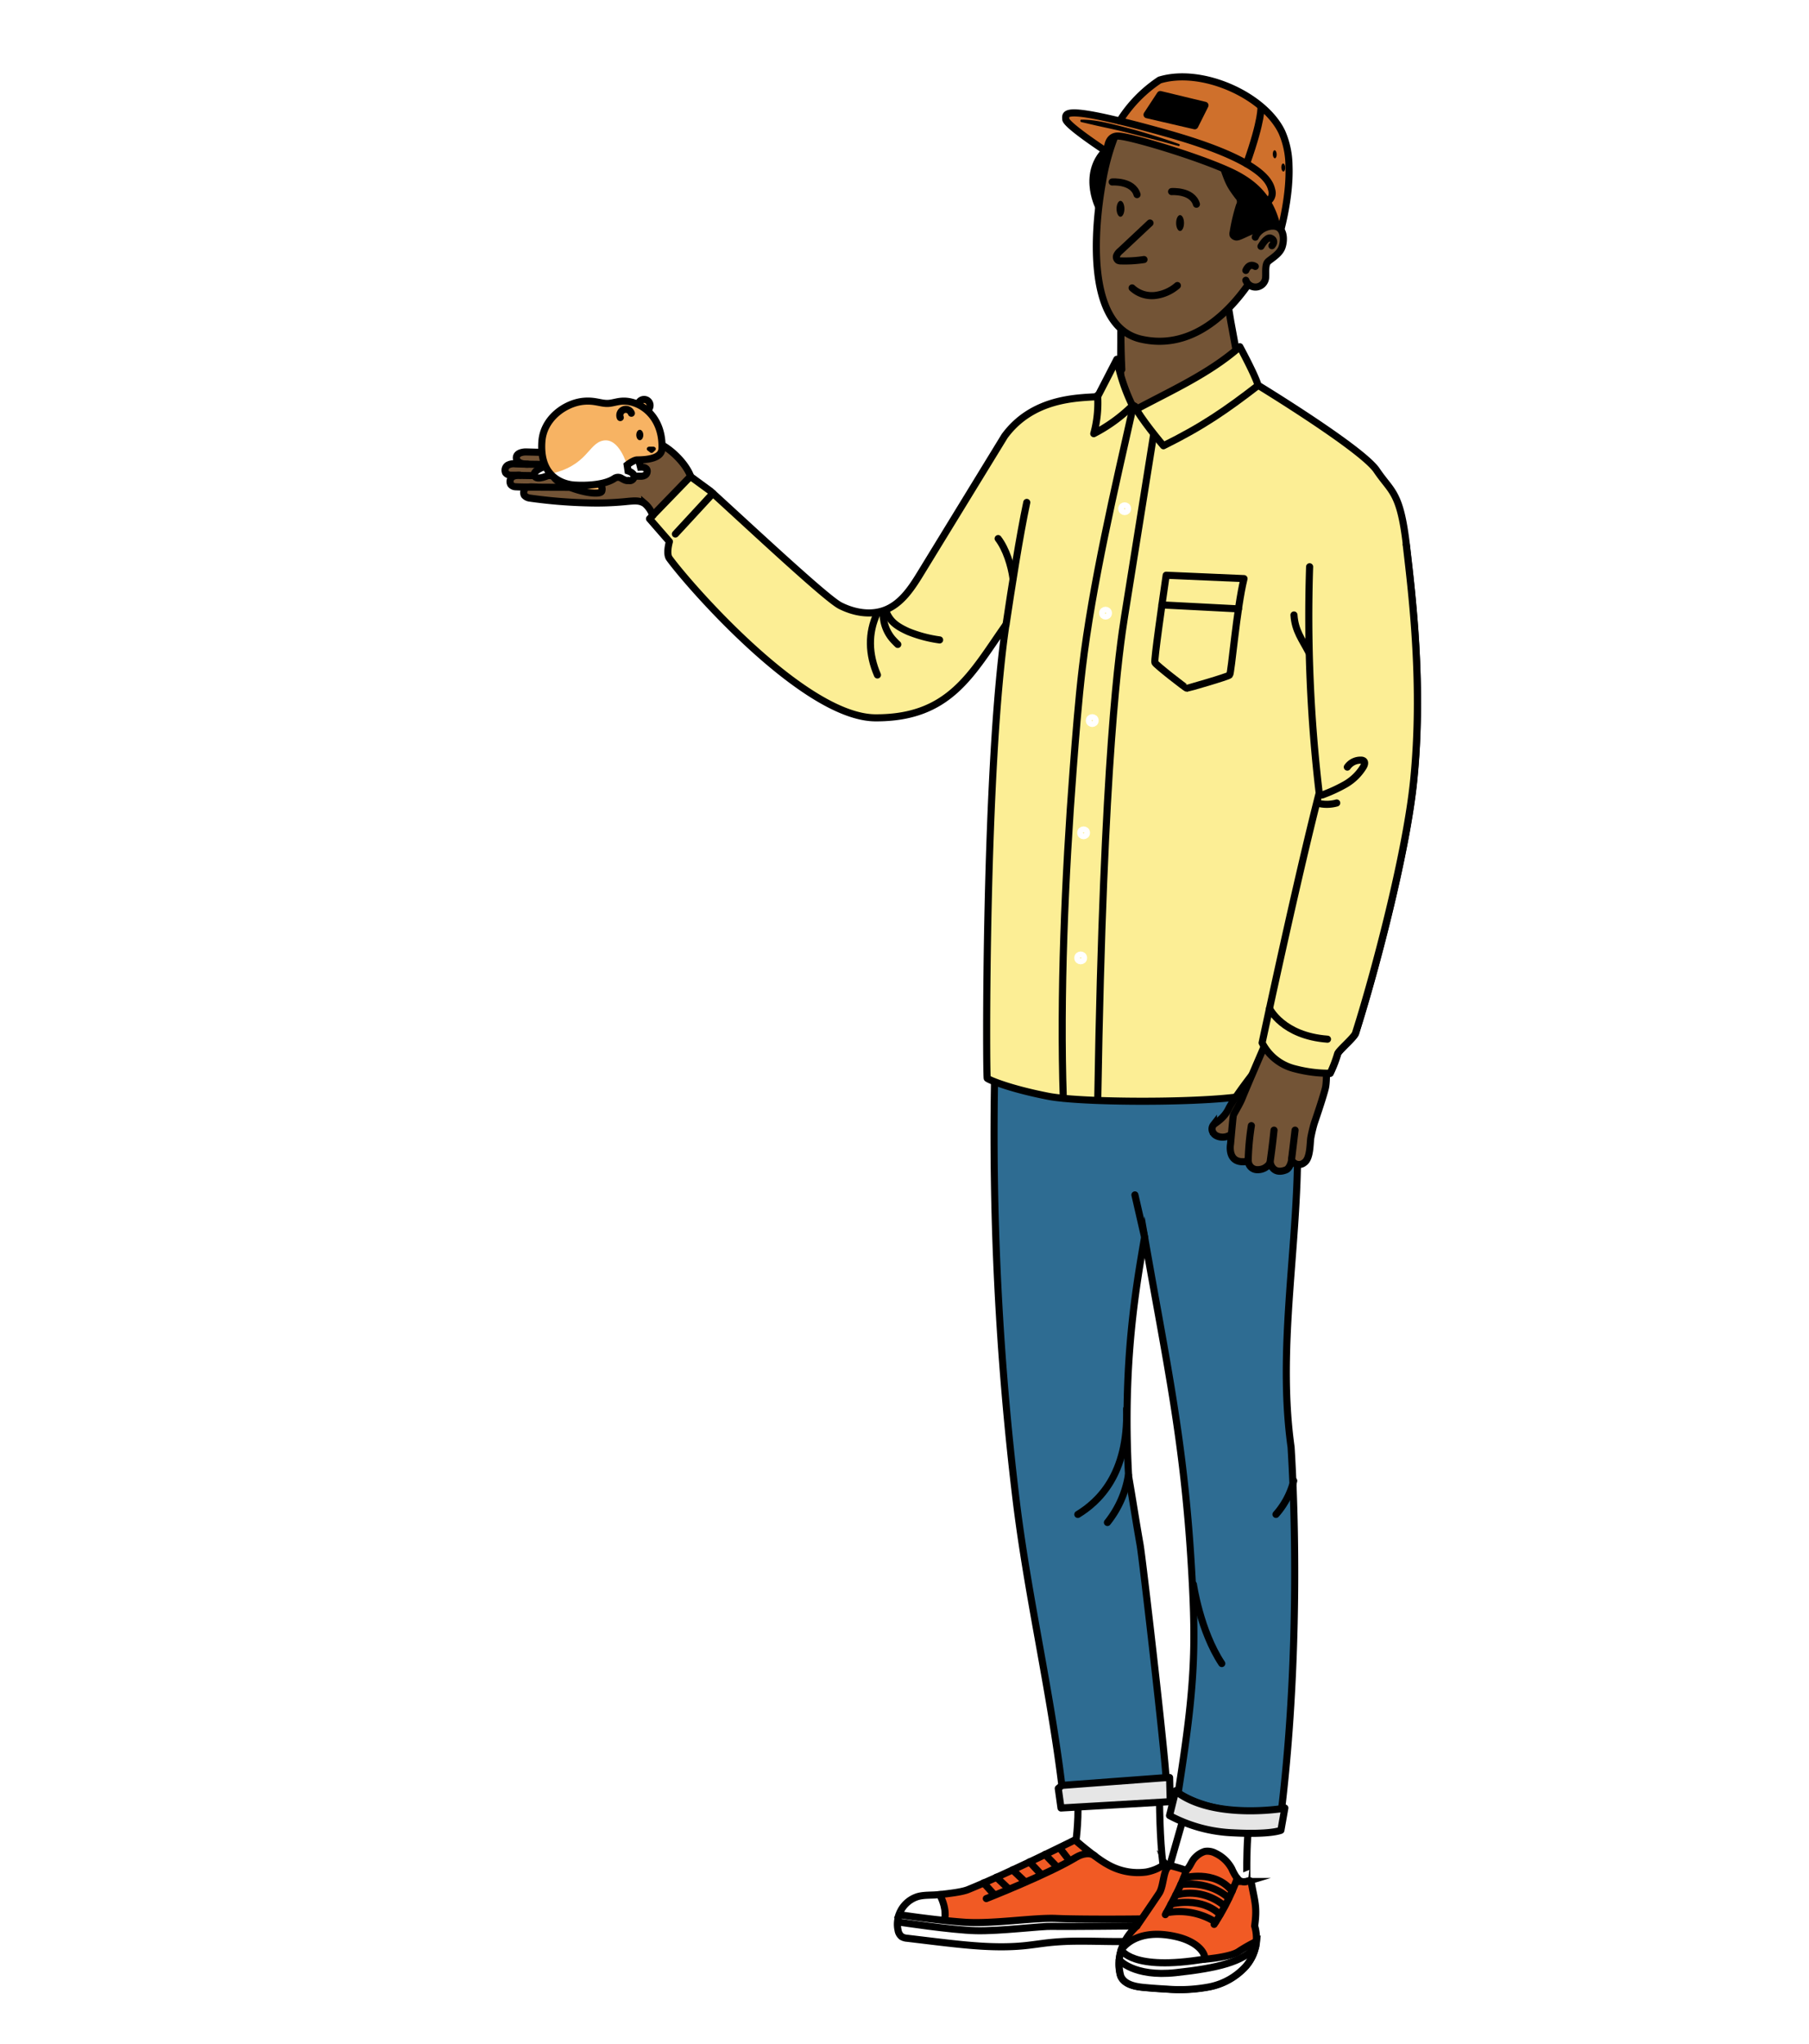 <svg xmlns="http://www.w3.org/2000/svg" viewBox="0 0 510 576.03"><defs><style>.cls-1,.cls-5{fill:#fff;}.cls-10,.cls-11,.cls-12,.cls-14,.cls-15,.cls-16,.cls-17,.cls-18,.cls-2,.cls-3,.cls-5,.cls-6,.cls-7,.cls-9{stroke:#000;}.cls-14,.cls-17,.cls-18,.cls-2,.cls-3,.cls-5,.cls-6,.cls-7,.cls-8,.cls-9{stroke-miterlimit:10;}.cls-10,.cls-11,.cls-12,.cls-13,.cls-14,.cls-15,.cls-16,.cls-17,.cls-18,.cls-2,.cls-3,.cls-5,.cls-6,.cls-7,.cls-8,.cls-9{stroke-width:2px;}.cls-3,.cls-4{fill:#735436;}.cls-10,.cls-11,.cls-12,.cls-13,.cls-14,.cls-18,.cls-3,.cls-5,.cls-6,.cls-7,.cls-8,.cls-9{stroke-linecap:round;}.cls-6{fill:#f15a24;}.cls-12,.cls-13,.cls-7,.cls-8{fill:none;}.cls-8{stroke:#588191;}.cls-9{fill:#2e6c92;}.cls-10{fill:#e6e6e6;}.cls-10,.cls-11,.cls-12,.cls-13,.cls-15,.cls-16{stroke-linejoin:round;}.cls-11{fill:#fcee95;}.cls-13{stroke:#fff;}.cls-14{fill:#4d4d4d;}.cls-15{fill:#cf702c;}.cls-17,.cls-18,.cls-19{fill:#f7b363;}</style></defs><title>home-show</title><g id="Layer_2" data-name="Layer 2"><g id="thum-frames"><rect class="cls-1" width="510" height="576.03"/></g><g id="thums"><path class="cls-2" d="M309.77,58.35s-5.51-10.68,3.62-17.46h1.4l-3.55,17.46Z"/><path class="cls-3" d="M349.89,106.6c-.3-2.18-3.24-17.51-3.54-19.69L316,93.14c0,3.65-.18,17.48,0,21.13l2.81,3.29Z"/><path class="cls-3" d="M314.78,37.22a65.07,65.07,0,0,0-4,14.27c-2.2,12.23-4.94,40.49,10.92,44.1,20.5,4.67,33.59-19.37,36.7-27.1.54-1.34,1.06-2.7,1.52-4.08L360.75,48,319.08,32.57l-4.3,4.65"/><path d="M359.77,64.82c-.3.88-.62,1.75-1,2.62-.65-6.36-9.05-.19-10.38-.68a.92.92,0,0,1-.75-1.25A51.77,51.77,0,0,1,349.45,58a2.19,2.19,0,0,0-.36-2.64c-2.39-3.13-2.69-3.92-4-7.63a44.07,44.07,0,0,1,4.08,2.16C353.59,52.62,357.52,55.32,359.77,64.82Z"/><path class="cls-4" d="M194.85,134.62,184,145.29a13.27,13.27,0,0,0-2-3.12c-1.17-1.22-3-1.1-5.86-.81a83.41,83.41,0,0,1-10.21.35,138.36,138.36,0,0,1-16.63-1.34,2.51,2.51,0,0,1-1.56-.79,1.65,1.65,0,0,1,.52-2.12,2.26,2.26,0,0,1,1-.24c-1.82,0-3.32,0-3.87-.08a1.85,1.85,0,0,1-1.45-.66,1.7,1.7,0,0,1,.49-2.17,3.21,3.21,0,0,1,1.78-.38H144a1.87,1.87,0,0,1-1.45-.68,1.68,1.68,0,0,1,.58-2.13,3.57,3.57,0,0,1,2.15-.39l3,.08c-1.91-.09-2.77-.88-2.77-1.78,0-1.48,2.05-1.68,2.79-1.66,5.65.16,11,.27,16.5.43h0c-3.22-.82-2.13-4-.85-4.22s5.51.32,7.69.38,6,0,8.28,0a13.69,13.69,0,0,1,6.11,1.14C189.58,126.84,193.61,130.91,194.85,134.62Z"/><path class="cls-5" d="M303.35,518.68c.26-1.62,1.15-10.65-.06-15.06l23.52-1.86c.11,8.08.13,16.09,1.08,24l-2.31,3.6H303.29Z"/><path class="cls-6" d="M264.91,534c2.14-.28,6.14-.66,8-1.42,10.92-4.41,30.14-14,30.14-14,.15.13,5.92,5.14,9.09,6.85a17.18,17.18,0,0,0,11,2.2,12.64,12.64,0,0,0,4.75-1.88l.85-.28a26.63,26.63,0,0,1,1.18,15.31l-26.63,2.67-37.44-1.08"/><path class="cls-5" d="M335.17,507l-5.44,19,7.62,5.2,14.2-.9S351,514.58,353.4,507Z"/><path class="cls-7" d="M265.85,542.35l-7.11-.21-5.29-2.5a8.17,8.17,0,0,1,5.35-5.11c1.92-.52,4-.3,5.93-.55l.18,0C265.73,535.52,267.34,539.28,265.85,542.35Z"/><line class="cls-8" x1="253.45" y1="539.64" x2="253.44" y2="539.64"/><path class="cls-5" d="M329.92,540.76a24.61,24.61,0,0,1-1.22,4A2.58,2.58,0,0,1,328,546a2.71,2.71,0,0,1-1.22.42c-7.48,1.26-15.14.64-22.74.69-2.64,0-5.28.12-7.91.38-2.44.25-4.85.65-7.29.9-8.21.82-16.48-.14-24.67-1.09l-8.34-1a3.53,3.53,0,0,1-1.65-.48,2.9,2.9,0,0,1-1-1.82,7.51,7.51,0,0,1,.33-4.35c.32.05,10.21,1.55,18.34,2.12s19.61-1.35,26-1.06,23.51.21,27,.06A42,42,0,0,1,329.92,540.76Z"/><path class="cls-9" d="M365.09,308.14c3.27,33.15-5.71,66.77-1.1,99.76,1.84,30.53,1.33,68.28-2.66,101.87-8.88,2.11-21.53.54-29.18-4.43,2-13,4-26.13,4.36-39.32.24-8.3-.15-16.6-.65-24.88-2.15-35.7-7.05-57.21-13.17-92.44-2.32,13.61-6.29,35.38-4.5,67.43,1.21,7,2,12.28,3.24,19.32.71,4.14,6.83,56.95,7.34,66l-.58.36c-9.25.56-19.25,1.26-28.48,2.1l-.35-.72c-3.26-26.7-9.59-53.39-12.85-80.09a855.8,855.8,0,0,1-6.06-121.73Z"/><polygon class="cls-10" points="299.12 509.58 329.92 507.79 329.74 500.99 328.19 501.06 299.37 503.21 298.35 504.07 299.12 509.58"/><path class="cls-10" d="M332.15,505.34l-.69-.63-1.74,7a41.4,41.4,0,0,0,17.81,4.86c10.77.58,13.59-.71,13.59-.71l1.11-6.28-.91.19S342.48,512.76,332.15,505.34Z"/><path class="cls-11" d="M320,115.54c10.07-5.41,21-10.25,29.54-17.81,0,0,4.26,7.85,5.14,10.85,0,0,29.32,17.87,33.44,24s6.61,5.89,8.37,21,4.74,40.06,2.08,66.46c-2.06,20.42-10.88,53.81-16.38,71.17-.4,1.26-4.71,4.81-5.05,5.83A35.81,35.81,0,0,1,375,302.5a37.92,37.92,0,0,1-9.86-1.24c-6.34-1.47-10.69,6.59-10.69,6.59-4.58,3-47.91,3.29-59,1.12s-16.8-4.69-17.13-5.06-.71-87.55,5.28-127.86c-9.73,13.84-15.84,26.33-36.71,26.27-20.1,0-52.71-37.4-58.17-44.93-1-1.34,0-4.74,0-4.74l-5.61-6.44,11.54-11.92,5.6,4.09c11.59,10.53,32.69,30.32,36.63,32.32s8.71,2.83,12.81,1.17c4.57-1.85,7.44-6.32,10-10.52l23.53-38.43c7.95-10.83,20.58-10.74,26.21-11.12l5.44-10.54a53.34,53.34,0,0,0,5,14.27"/><path class="cls-12" d="M283.63,176.05c1.54-10.34,3.82-25,5.84-34.45"/><path class="cls-12" d="M309.44,111.41a33.17,33.17,0,0,1-1.08,10.82,44.11,44.11,0,0,0,10.44-7.46"/><path class="cls-12" d="M320,114.52c1,2.82,8,11.12,8,11.12,11.13-5.5,17.78-10.13,26.68-17"/><path class="cls-12" d="M319.54,114.27c-5.2,23.11-11.63,50.52-14.41,74-1.11,9.41-1.84,18.85-2.56,28.3-2.36,30.78-3.77,64.34-2.8,92.94"/><path class="cls-12" d="M350.72,163.08c-2.09,8.41-3.56,26.67-4.07,27.17S334.82,194,334.59,194s-8.73-6.59-9-7.25,2.09-17.11,3.18-24.62Z"/><path class="cls-7" d="M373.31,294.86"/><path class="cls-7" d="M317.62,397.08c.52,18.66-8.13,26.32-13.76,29.76"/><path class="cls-7" d="M318.13,415.74a28.68,28.68,0,0,1-5.92,13.37"/><path class="cls-7" d="M364.73,417.36a22.58,22.58,0,0,1-5,9.47"/><path class="cls-12" d="M249.91,172.56c1.14,2.85,3.31,4.15,6.1,5.43a36.48,36.48,0,0,0,8.89,2.37"/><path class="cls-12" d="M249,172.56a11,11,0,0,0,2.52,7.43,21.68,21.68,0,0,0,1.58,1.64"/><path class="cls-12" d="M247.31,172.82c-2.69,5.68-2.43,11.65.06,17.42"/><path class="cls-12" d="M285.59,163c-.52-3.68-1.94-8.24-4.19-11.2"/><path class="cls-12" d="M369.1,184.09c-2.08-4-4-6.27-4.3-10.76"/><line class="cls-12" x1="201" y1="139.04" x2="190.41" y2="150.51"/><path class="cls-6" d="M334.38,527.16a37.76,37.76,0,0,0-3.84-1.18c-2.72-.73-2.22,5.32-3.74,7.62s-6.27,9.22-6.27,9.22c-7.21,6.64-4.61,14.09-4.61,14.09,1,2.34,3.93,3,6.45,3.2q3.26.31,6.53.47a44.83,44.83,0,0,0,12-.63,18.72,18.72,0,0,0,10.35-5.83,11.94,11.94,0,0,0,2.47-11.3c.73-5.36.06-6.7-.91-12-.05-.29-.14-.62-.41-.73s-.6.09-.89.21a2.5,2.5,0,0,1-2.73-.9,14.09,14.09,0,0,1-1.5-2.68,10.14,10.14,0,0,0-4.62-4.39,4.75,4.75,0,0,0-3-.51,6.19,6.19,0,0,0-2.54,1.54C335.87,524.48,335.69,526,334.38,527.16Z"/><path class="cls-7" d="M324.21,62.86l-8.38,7.86a3.43,3.43,0,0,0-1,1.25,1.18,1.18,0,0,0,.4,1.42,1.68,1.68,0,0,0,.77.15,35.43,35.43,0,0,0,6.52-.39"/><path class="cls-7" d="M319.17,81.15a8.18,8.18,0,0,0,6.45,2.13,11.72,11.72,0,0,0,6.31-2.8"/><path class="cls-7" d="M194.85,134.65c-1.24-3.71-5.27-7.78-8.77-9.53A13.61,13.61,0,0,0,180,124c-2.25,0-6.09.06-8.27,0s-6.41-.64-7.69-.38-2.36,3.39.85,4.22"/><path class="cls-7" d="M148.73,130.83c-2.18,0-3.16-.83-3.16-1.79,0-1.48,2.05-1.68,2.79-1.66,5.65.16,11,.26,16.5.42a11.38,11.38,0,0,1,6,.2,35.72,35.72,0,0,1,5-.33l1.14-1"/><path class="cls-7" d="M164.13,131.14c-7.68-.34-11.15-.15-18.84-.4a3.57,3.57,0,0,0-2.16.39,1.69,1.69,0,0,0-.58,2.13,1.9,1.9,0,0,0,1.45.68h2.63"/><path class="cls-7" d="M162.74,134c-7.35,0-8.94.14-16.1,0a3.76,3.76,0,0,0-2.16.37,1.71,1.71,0,0,0-.49,2.17,1.84,1.84,0,0,0,1.45.66c1.81.15,16.89.15,16.89.15"/><path class="cls-7" d="M151.1,137.27c-.87,0-2.13-.16-2.76.21a1.66,1.66,0,0,0-.52,2.12,2.46,2.46,0,0,0,1.56.79A138.45,138.45,0,0,0,166,141.74a82.48,82.48,0,0,0,10.22-.35c2.88-.29,4.11-.38,5.54.54a7.64,7.64,0,0,1,2.28,3.37"/><path class="cls-3" d="M352.79,303.19s-5,6.45-6.41,9.32-3.86,4-4.29,4.55a1.85,1.85,0,0,0,0,2.28c.59,1.08,3,1.72,4.81.5l1.46-1Z"/><path class="cls-3" d="M357.29,292.89s-6.31,14.61-7.05,16.53-2.42,4.43-2.54,5-.78,8-.78,8-1.17,6.08,5,4.85a2.53,2.53,0,0,0,2.64,2.4,4,4,0,0,0,3.54-2s.62,3.56,4.4,2.08c1.28-.5,1.65-2.8,1.65-2.8a2.3,2.3,0,0,0,3.56.72c1.71-1.15,1.59-5.27,1.83-6.95a40.21,40.21,0,0,1,1-4.19s2.4-6.95,3.11-9.82,0-12,0-12Z"/><path class="cls-7" d="M358.06,327.62s.74-5.17,1.12-9.09"/><line class="cls-7" x1="365.11" y1="318.53" x2="364.11" y2="326.9"/><path class="cls-7" d="M351.89,327.26a73.45,73.45,0,0,1,.9-10"/><path class="cls-11" d="M369.21,159.74a425.24,425.24,0,0,0,2.7,63.77c-6.34,24.59-16.09,70.4-16.09,70.4a14.12,14.12,0,0,0,9.34,7.35A37.92,37.92,0,0,0,375,302.5,35.81,35.81,0,0,0,377.1,297c.34-1,4.65-4.57,5.05-5.83,5.5-17.36,14.32-50.75,16.38-71.17,2.67-26.4-.31-51.37-2.08-66.46"/><path class="cls-12" d="M372.74,224.07a42.91,42.91,0,0,0,6.54-3,14.37,14.37,0,0,0,5.12-5c.29-.51.51-1.24.05-1.61a1.17,1.17,0,0,0-.69-.21,4.54,4.54,0,0,0-3.92,1.95"/><path class="cls-12" d="M371.65,226.42a10.44,10.44,0,0,0,5.2-.1"/><circle class="cls-13" cx="317.07" cy="143.38" r="0.81"/><circle class="cls-13" cx="311.68" cy="172.82" r="0.81"/><circle class="cls-13" cx="304.67" cy="269.99" r="0.81"/><circle class="cls-13" cx="305.49" cy="234.73" r="0.81"/><circle class="cls-13" cx="307.93" cy="203.09" r="0.81"/><path class="cls-5" d="M354.25,547.17a12.82,12.82,0,0,1-3,7A18.71,18.71,0,0,1,340.95,560a44.78,44.78,0,0,1-12,.63c-2.18-.12-4.36-.27-6.53-.48-2.52-.24-5.48-.86-6.45-3.2a12.59,12.59,0,0,1,.17-7.37v0c.18-.32,4-6.39,15.49-3.73,5,1.15,8.08,3.85,8.08,6.35,0,0,7.11-.58,9.42-2.12A44.74,44.74,0,0,1,354.25,547.17Z"/><path class="cls-7" d="M328.54,539.64s5.24-9.29,5.84-12.48"/><path class="cls-7" d="M348.83,529.38a64,64,0,0,1-6.54,13"/><path class="cls-7" d="M328.83,539.12a19.24,19.24,0,0,1,13.85,2.6"/><path class="cls-7" d="M343.93,539.64s-4.14-5-13.78-3"/><path class="cls-7" d="M331.46,534.15a14.91,14.91,0,0,1,13.8,3.09"/><path class="cls-7" d="M346.41,535s-4.65-4.9-13.52-3.84"/><path class="cls-7" d="M333.69,529.32s8.74-2.53,13.67,3.7"/><path class="cls-7" d="M278.06,535.11s17.5-6.9,25.26-11.6c1.82-1.1,4-1.45,5.27-.49"/><line class="cls-7" x1="277.3" y1="530.69" x2="280.25" y2="533.95"/><line class="cls-7" x1="280.91" y1="529.09" x2="284.31" y2="532.32"/><line class="cls-14" x1="285.45" y1="527.02" x2="288.83" y2="530.22"/><line class="cls-14" x1="290.24" y1="524.77" x2="293.45" y2="528.2"/><line class="cls-14" x1="294.62" y1="522.67" x2="297.72" y2="525.89"/><line class="cls-14" x1="298.79" y1="520.9" x2="301.29" y2="524.12"/><path class="cls-7" d="M316.1,549.53s2.87,6.08,23.57,2.62"/><path class="cls-7" d="M336.45,446.56s1.89,13.08,8,22.31"/><line class="cls-7" x1="322.69" y1="348.7" x2="319.96" y2="336.78"/><path class="cls-7" d="M325.2,122.74s-6.73,42-8.14,50.89-6,39.6-7.57,135.92"/><path class="cls-12" d="M168.69,136.09l2.16-4.11s5.65,4,10.58,1"/><path class="cls-12" d="M357.91,284.23s3.66,7.72,16.34,8.66"/><line class="cls-12" x1="349.16" y1="171.61" x2="327.56" y2="170.49"/><line class="cls-7" x1="177.5" y1="128.14" x2="175.81" y2="127.68"/><ellipse cx="315.89" cy="58.85" rx="1.11" ry="2.24"/><ellipse cx="332.69" cy="62.86" rx="1.11" ry="2.24"/><path class="cls-15" d="M363.39,46.49c.41,9.73-2.84,20.27-2.84,20.27C359.2,56.56,354,52.27,349.17,49.55c-7.47-4.2-29.79-11-33.83-11.2-3.53-.2-3.15,4.53-3.15,4.53s-11.66-7.59-11.73-9.29c-.06-1.4-.85-3.39,15.21.51a38.2,38.2,0,0,1,11.25-11.54c11.9-3.63,29.55,4.29,34.49,14.7A24.21,24.21,0,0,1,363.39,46.49Z"/><path d="M304.84,33.75a11.44,11.44,0,0,1,1.25,0,27.55,27.55,0,0,1,3.23.35c1.33.21,2.85.53,4.48.93s3.35.84,5.07,1.3c3.44.93,6.83,2,9.36,2.83s4.2,1.45,4.2,1.45a.29.29,0,0,1-.17.55L328,40l-4.39-1.15-5-1.28c-3.43-.88-6.89-1.58-9.47-2.16l-4.28-1h0a.37.37,0,0,1,.06-.73Z"/><ellipse cx="359.38" cy="43.48" rx="0.55" ry="1.13" transform="translate(-1.51 15.15) rotate(-2.41)"/><ellipse cx="361.79" cy="47.21" rx="0.55" ry="1.13" transform="translate(-1.67 15.26) rotate(-2.41)"/><path class="cls-7" d="M355.48,30.06s.49,3.3-4.05,16.1"/><polygon class="cls-16" points="339.71 29.69 336.83 35.45 323.38 32.33 327.11 26.65 339.71 29.69"/><path class="cls-12" d="M357.43,56.77a2.82,2.82,0,0,0,1.13-3.1c-.51-2.1-1.9-8.38-30.36-16.29-5-1.4-9.14-2.48-12.52-3.29"/><path class="cls-12" d="M345.07,47.69c1.33,3.71,1.63,4.5,4,7.63a2.2,2.2,0,0,1,.36,2.64,52,52,0,0,0-1.78,7.55,1.24,1.24,0,0,0,0,.76,1.22,1.22,0,0,0,.72.49c1.53.56,8.48-5.68,10.43.54"/><path class="cls-3" d="M351.23,79a2.88,2.88,0,0,0,5.59-1c.08-1-.19-3.3.56-4.15s3.37-2.12,4.07-4.23c.61-1.81.6-4.54-1.09-5.53s-5.36.11-6.46,2.75"/><path class="cls-12" d="M355.5,69.44s1.56-2.81,2.76-2.32.91,1.5.33,2.13"/><path class="cls-12" d="M351.23,76.22s.82-2.26,2.67-1.13"/><path class="cls-7" d="M316,93.14q0,5.48.26,11"/><path class="cls-12" d="M330.3,54s5.81-.44,7,3.56"/><path class="cls-12" d="M313.56,51.29s5.81-.44,7,3.56"/><path class="cls-7" d="M253.44,541.73s14.79,2.27,21.71,2.43,18.33-1.32,21.54-1.22,23.84-.12,23.84-.12"/><path class="cls-7" d="M315.52,552.38s4.06,4.89,15.94,3.61,19.07-3.07,22.55-7.32"/><path class="cls-17" d="M169.64,138.46c-.35,1-5.07.61-10.23-1.64-5.31-2.32-3.29-4.89-3.29-4.89l12.38,4.2a1.83,1.83,0,0,1,1.15,2.32Z"/><path class="cls-5" d="M179.93,129.1l.64,2.56s1.88-.14,1.89,1.1c0,1.76-2.21,1.45-2.21,1.45l-1.73,0-2-.77,0-3.51Z"/><path class="cls-5" d="M153.58,131.48s-3.42,1.11-2.95,2.53c.58,1.74,4.47-.25,4.47-.25"/><path class="cls-1" d="M169.61,136.27a51.15,51.15,0,0,1-6.87.48s-10,.33-10-12.31c0-6.6,6.64-10.87,11.79-11.34,3.1-.28,4.74.63,6.68.61s3.55-1.09,6.52-.44c4.55,1,9.12,5.44,8.87,13.13-.06,1.76-1.63,3.19-7,3.23-1,0-2.82,1.42-2.82,1.42l.25,1.67s1.68-.05,1.68.92a1.82,1.82,0,0,1-1.55,1.78c-1.47,0-1.38-.7-3.26-1.19C173.91,134.23,170.73,136.26,169.61,136.27Z"/><path class="cls-18" d="M182.94,115.25a1.68,1.68,0,1,0-2.83-1.8"/><path class="cls-19" d="M154.77,133.64c11-2.26,11-8.75,15.39-9.48s6.53,6.64,6.67,7.12l0-.22s1.82-1.41,2.83-1.42c5.37,0,6.94-1.48,7-3.24.26-7.69-4.32-12.12-8.87-13.13-3-.66-4.58.42-6.52.43s-3.58-.89-6.68-.61c-5.15.47-11.64,4.74-11.79,11.34C152.66,129,153.51,131.86,154.77,133.64Z"/><path class="cls-7" d="M162.4,136.73s-10.51.19-9.63-12.29c.46-6.58,6.64-10.87,11.79-11.34,3.1-.28,4.74.63,6.68.61s3.55-1.09,6.52-.44c4.55,1,9.12,5.44,8.87,13.13-.06,1.76-1.63,3.19-7,3.23-1,0-2.82,1.42-2.82,1.42l.25,1.67s1.71.54,1.68,1.51a1.19,1.19,0,0,1-1.55,1.19c-.51.13-1.08-.08-2-.62a1.79,1.79,0,0,0-1.9,0C169.77,137.24,162.4,136.73,162.4,136.73Z"/><ellipse cx="180.37" cy="122.61" rx="0.99" ry="1.47" transform="translate(-0.89 1.32) rotate(-0.42)"/><path d="M184.11,125.89h-1c-.69,0-1,.68-.54,1.07l.7.55a.66.66,0,0,0,.83,0l.59-.57C185.13,126.51,184.77,125.89,184.11,125.89Z"/><path class="cls-18" d="M178,116.47a1.68,1.68,0,1,0-3.13,1.22"/></g></g></svg>
